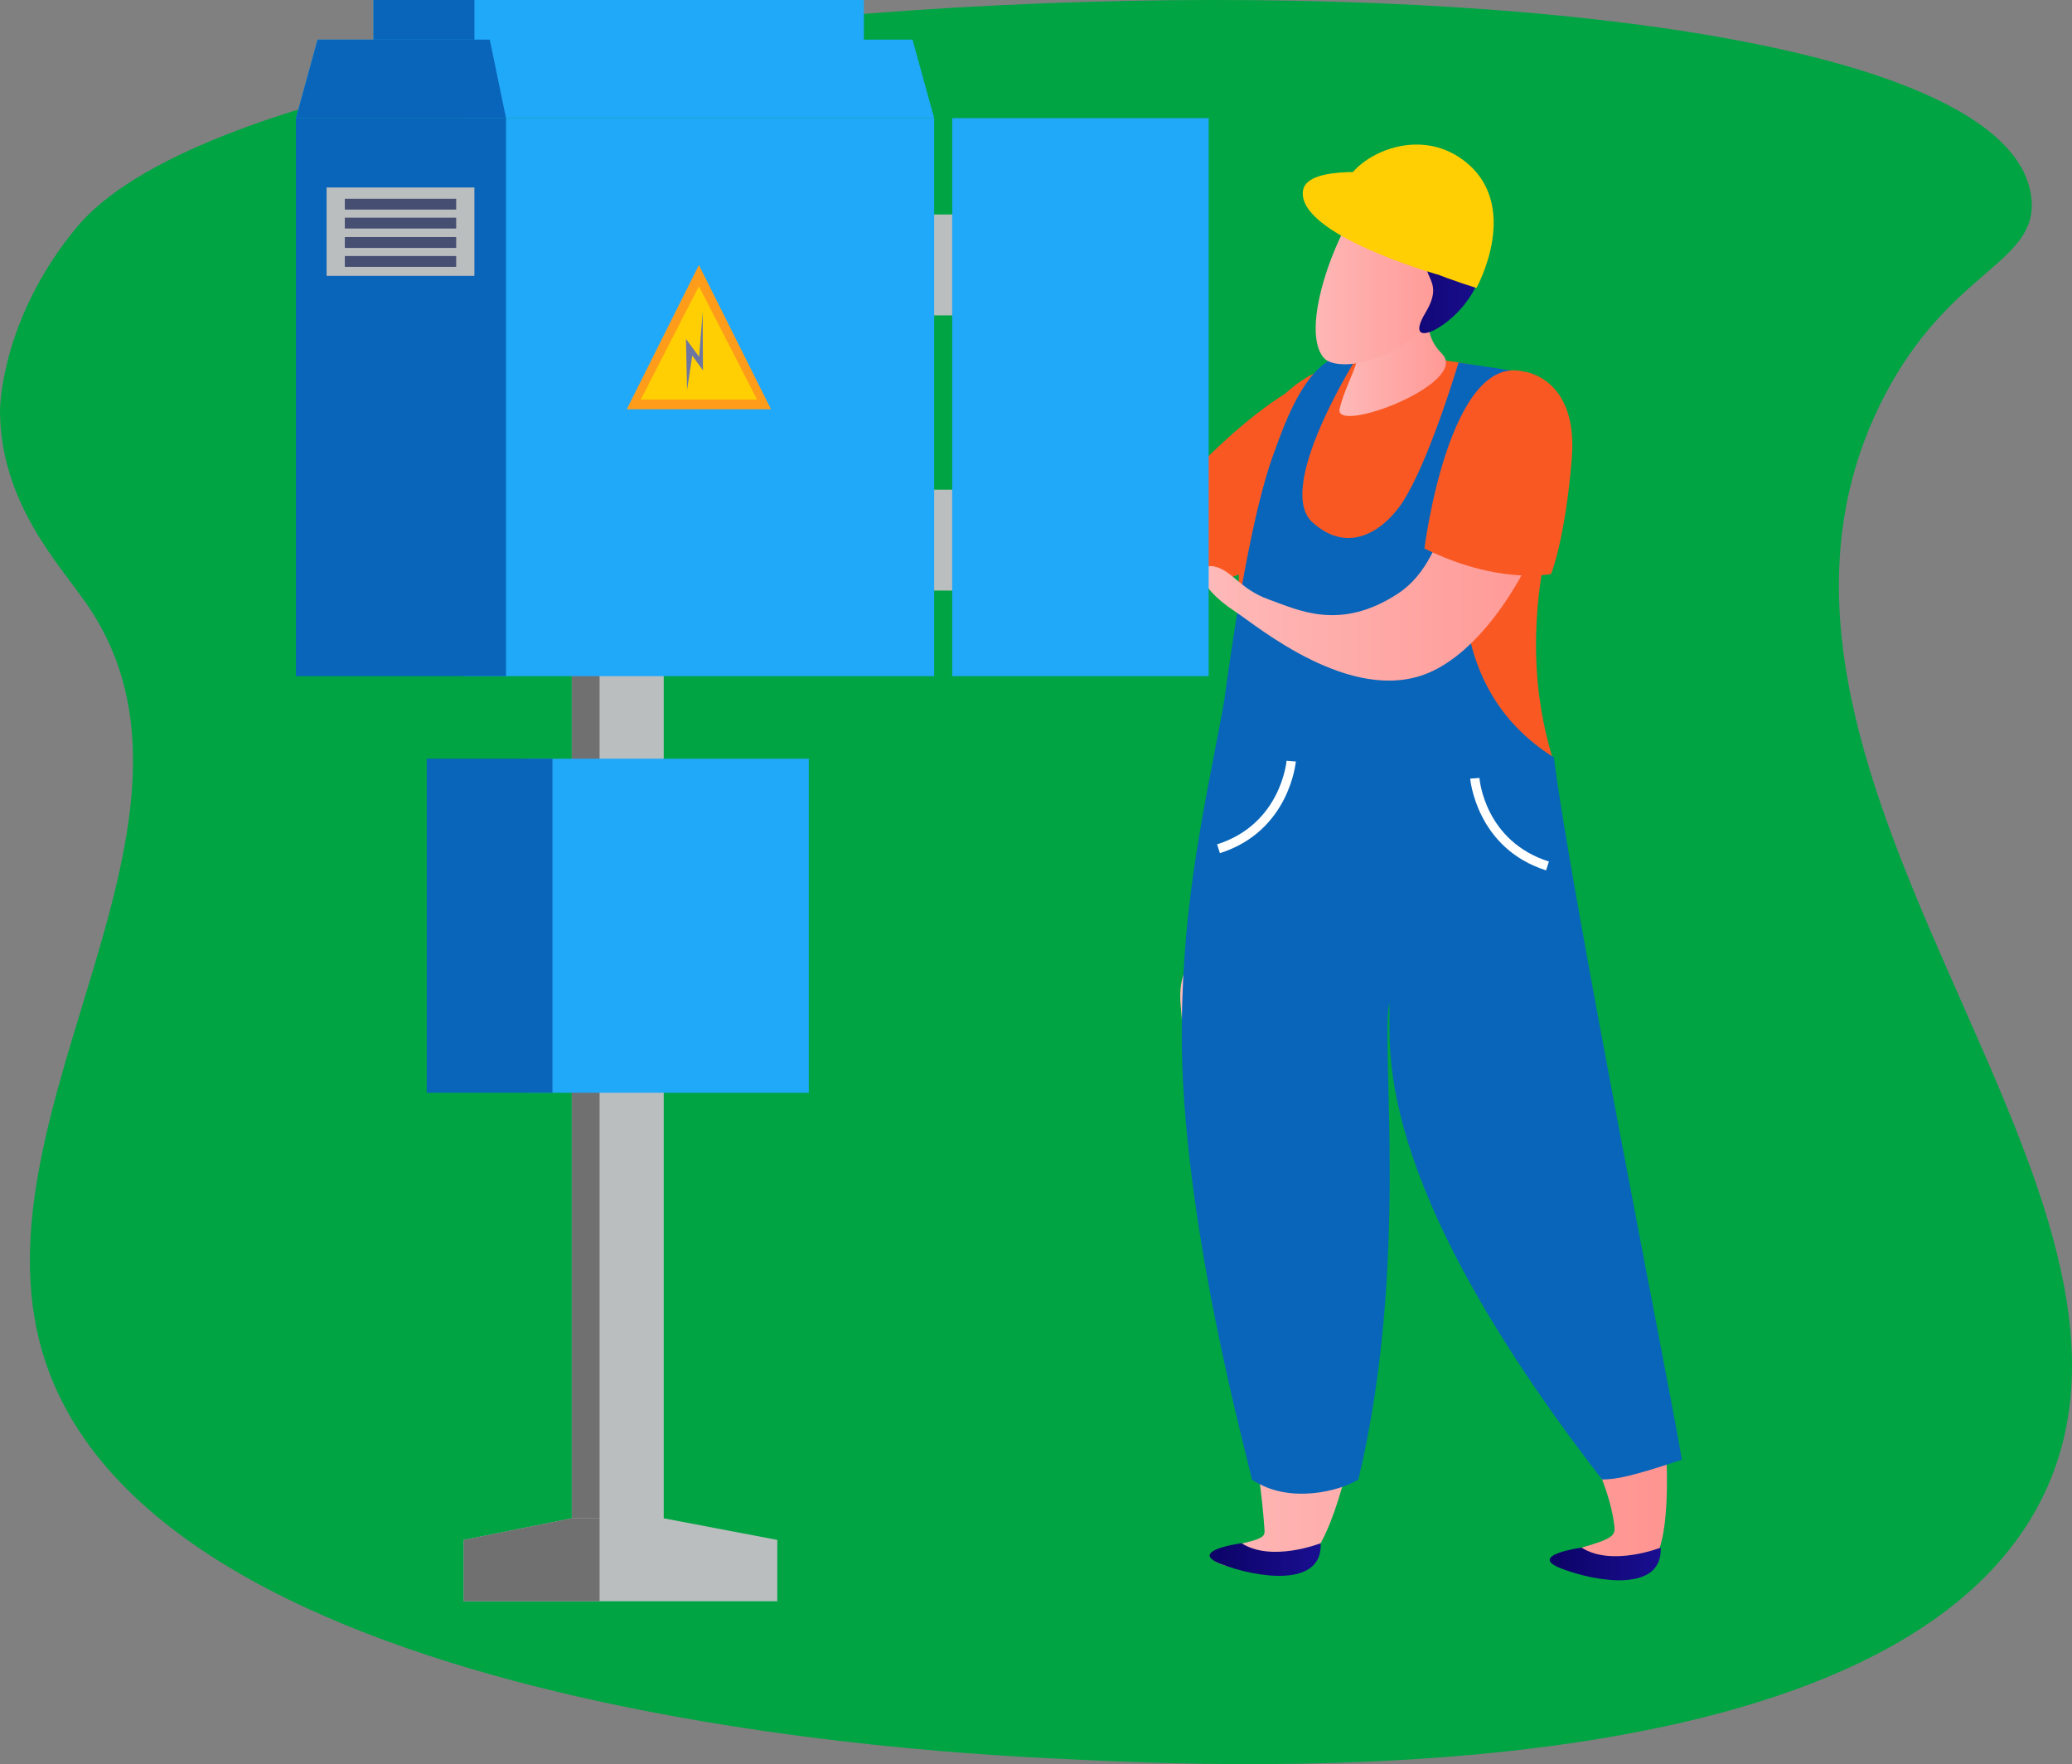 <svg xmlns="http://www.w3.org/2000/svg" xmlns:xlink="http://www.w3.org/1999/xlink" width="514.106" height="437.642" viewBox="0 0 514.106 437.642">
  <rect x="0" y="0" width="514.106" height="437.642" fill="#808080" stroke="none"/>
  <defs>
    <linearGradient id="linear-gradient" y1="0.5" x2="1" y2="0.5" gradientUnits="objectBoundingBox">
      <stop offset="0" stop-color="#febbba"/>
      <stop offset="1" stop-color="#ff928e"/>
    </linearGradient>
    <linearGradient id="linear-gradient-3" y1="0.5" x2="1" y2="0.5" gradientUnits="objectBoundingBox">
      <stop offset="0" stop-color="#09005d"/>
      <stop offset="1" stop-color="#1a0f91"/>
    </linearGradient>
  </defs>
  <g id="Grupo_40317" data-name="Grupo 40317" transform="translate(-84.049 -21.564)">
    <path id="Caminho_14245" data-name="Caminho 14245" d="M592.216,390.055c-34.171,78.374-202.3,69.962-245.582,67.8-23.34-1.168-225.233-9.713-252.071-100.884-17.721-60.2,48.028-132.06,10.973-185.592-6.882-9.942-21.392-25.149-21.486-47.9,0,0-.093-22.436,19-45.492C159.622,9.67,579.81-1.1,588.057,70.569c1.89,16.423-20.2,17.567-36.694,49.7C504.133,212.3,625.762,313.113,592.216,390.055Z" transform="translate(0 0)" fill="#00A443"/>
    <g id="Grupo_40276" data-name="Grupo 40276" transform="translate(326.569 112.937)">
      <g id="Grupo_40274" data-name="Grupo 40274">
        <path id="Caminho_14246" data-name="Caminho 14246" d="M368.771,100.574c-2.093-2.7-10.673-8.239-19.212-3.647-11.408,6.12-25.993,28.142-43.864,27.563-17.926-.6-23.555-11.287-28.283-17.936-4.714-6.685-3.454-11.542-6.654-15.108-3.175-3.586-7.244.37-2.245,12.877,2.382,5.989,10.663,36.939,31.829,41.583C328.082,152.005,381.028,116.635,368.771,100.574Z" transform="translate(-266.167 -90.18)" fill="#fa5823"/>
      </g>
      <g id="Grupo_40275" data-name="Grupo 40275" transform="translate(52.218 0.607)">
        <path id="Caminho_14247" data-name="Caminho 14247" d="M352.986,94.265s10.668,9.367-2.809,25.639c-13.487,16.254-21.6,21.486-21.6,21.486s-12.769-5.313-23.194-24.316C305.379,117.074,339.856,78.946,352.986,94.265Z" transform="translate(-305.379 -90.635)" fill="#fa5823"/>
      </g>
    </g>
    <g id="Grupo_40277" data-name="Grupo 40277" transform="translate(390.809 109.928)">
      <path id="Caminho_14248" data-name="Caminho 14248" d="M386.638,94.907l-.036-.061c-6.97-4.094-16.032-5.263-22.981-6.238-15.3-2.124-40.44-.818-46.145,25.928-1.859,8.8-2.753,21.755-2.4,35.03.035,2.88.107,5.821.392,8.732.787,12.964-3.414,21.522.975,28.279,12.751,19.6,85.329,33.963,73.647,9.728-.224-.559-5.142-4.974,3.119-7.625-3.552-11.161-7.919-31.708,0-60.977C399.093,105.956,394.74,99.82,386.638,94.907Z" transform="translate(-314.407 -87.92)" fill="#fa5823"/>
    </g>
    <g id="Grupo_40278" data-name="Grupo 40278" transform="translate(385.432 109.679)">
      <path id="Caminho_14249" data-name="Caminho 14249" d="M376.553,113.424c-3.135,13.283-14.341,53.8,17.992,74.094,0,0-53.541,39.184-84.176,5.272,0,0,6.162-57.853,14.72-80.834,2.464-6.6,8.986-26.866,20.741-23.935,0,0-20.654,32.545-11.231,41.13s18.322,1.361,22.479-5.1c6.674-10.414,13.785-34.492,13.785-34.492l13.01,1.944A146.809,146.809,0,0,0,376.553,113.424Z" transform="translate(-310.369 -87.733)" fill="#0965b9"/>
    </g>
    <g id="Grupo_40279" data-name="Grupo 40279" transform="translate(416.389 91.242)">
      <path id="Caminho_14250" data-name="Caminho 14250" d="M358.545,73.888s-6.867,10.784.427,17.978c7.508,7.345-26.969,20.349-25.3,13.715,2.133-8.533,7.234-13.1,4.277-23.62Z" transform="translate(-333.616 -73.888)" fill="url(#linear-gradient)"/>
    </g>
    <g id="Grupo_40280" data-name="Grupo 40280" transform="translate(410.491 64.504)">
      <path id="Caminho_14251" data-name="Caminho 14251" d="M344.516,56.394c-8.295,6.008-20.14,35.564-13.273,43.29,3.043,3.377,17.352,1.843,27.857-10.475,4.333-5.034,10.134-14.817,5.893-25.932C363.053,58.237,354.132,49.413,344.516,56.394Z" transform="translate(-329.186 -53.809)" fill="url(#linear-gradient)"/>
    </g>
    <g id="Grupo_40281" data-name="Grupo 40281" transform="translate(416.806 61.588)">
      <path id="Caminho_14252" data-name="Caminho 14252" d="M334.942,59.838c-2.123,3.637-1.762,4.566,9.556,7.813s13.41,2.722,11.876,5.323c-4.485,7.67,3.947,7.132-1.523,16.214-5.451,9.118,5,4.521,10.266-2.839,1.036-1.489,6.9-8.62,2.819-21.329C363.2,50.171,342.8,46.544,334.942,59.838Z" transform="translate(-333.929 -51.62)" fill="url(#linear-gradient-3)"/>
    </g>
    <g id="Grupo_40282" data-name="Grupo 40282" transform="translate(407.292 64.236)">
      <path id="Caminho_14253" data-name="Caminho 14253" d="M360.273,79.05s-35.055-9.9-33.434-20.837c1.011-6.736,21.36-4.095,21.36-4.095Z" transform="translate(-326.784 -53.608)" fill="#ffcf03"/>
    </g>
    <g id="Grupo_40283" data-name="Grupo 40283" transform="translate(417.694 57.426)">
      <path id="Caminho_14254" data-name="Caminho 14254" d="M334.721,60.875c2.8,10.545,11.074,16.346,32.557,23.2,0,0,11.632-20.827-3.44-31.86C350.535,42.491,332.934,54.139,334.721,60.875Z" transform="translate(-334.595 -48.494)" fill="#ffcf03"/>
    </g>
    <g id="Grupo_40284" data-name="Grupo 40284" transform="translate(382.307 114.981)">
      <path id="Caminho_14255" data-name="Caminho 14255" d="M390.655,92.064c-3.108-1.005-10.733-.269-14.879,7.99-5.566,11.033-4.927,36.224-19.207,45.54-14.334,9.331-24.58,4.058-31.925,1.447-7.331-2.631-9.006-7.116-13.437-8.174-4.46-1.056-5.485,4.277,5.268,11.313,5.151,3.358,28.538,23.031,47.623,15.088C389.116,154.855,409.008,97.91,390.655,92.064Z" transform="translate(-308.022 -91.715)" fill="url(#linear-gradient)"/>
    </g>
    <g id="Grupo_40285" data-name="Grupo 40285" transform="translate(437.483 113.424)">
      <path id="Caminho_14256" data-name="Caminho 14256" d="M374.19,90.876s13.477,1.483,11.82,21.594c-1.641,20.08-5.126,28.6-5.126,28.6S368,143.9,349.456,134.756C349.456,134.756,355.552,86.092,374.19,90.876Z" transform="translate(-349.456 -90.545)" fill="#fa5823"/>
    </g>
    <g id="Grupo_40286" data-name="Grupo 40286" transform="translate(376.893 256.509)">
      <path id="Caminho_14257" data-name="Caminho 14257" d="M304.037,212.163c2.992,38.229,18.6,97.7,20.787,129.879.157,2.225.538,2.641-8.459,4.557-10.387,2.133-2.4,6.654,13.868,6.527,15.276-.112,22.087-60.351,23.565-92.211.447-8.966-3.393-36.062,1.828-61.587.615,9.549,1.525,20.43,2.84,32.337,3.9,34.852,49.735,80.581,53.2,109.9.249,2.272-.085,3.14-8.131,5.411-8.033,2.245-.234,6.472,13.7,6.151,13.969-.34,5.44-61.058-1.819-89.479C409.091,238.781,300.584,168.045,304.037,212.163Z" transform="translate(-303.956 -197.993)" fill="url(#linear-gradient)"/>
    </g>
    <g id="Grupo_40287" data-name="Grupo 40287" transform="translate(384.19 404.399)">
      <path id="Caminho_14258" data-name="Caminho 14258" d="M336.985,309.049s-12.13,4.81-19.627,0c0,0-13.67,1.839-5.095,5.171C320.9,317.557,337.494,320.306,336.985,309.049Z" transform="translate(-309.437 -309.049)" fill="url(#linear-gradient-3)"/>
    </g>
    <g id="Grupo_40288" data-name="Grupo 40288" transform="translate(468.567 405.491)">
      <path id="Caminho_14259" data-name="Caminho 14259" d="M400.336,309.869s-12.141,4.8-19.633,0c0,0-13.676,1.864-5.051,5.176C384.253,318.382,400.843,321.142,400.336,309.869Z" transform="translate(-372.798 -309.869)" fill="url(#linear-gradient-3)"/>
    </g>
    <g id="Grupo_40289" data-name="Grupo 40289" transform="translate(377.263 195.728)">
      <path id="Caminho_14260" data-name="Caminho 14260" d="M314.739,152.35c27.812,18.557,66.7,16.646,81.84,13.736,4.088,33.073,28.949,157.193,31.754,174.225-12.207,4.054-16.27,4.9-19.8,4.9-58.95-76.024-52.179-108.631-52.8-118.18-2.225,11.044,5.055,65.127-7.67,118.18-4.267,2.754-17.19,6.329-26.435,0-.467-3.4-17.759-64.325-17.388-112.019C304.5,200.684,309.94,178.373,314.739,152.35Z" transform="translate(-304.235 -152.35)" fill="#0965b9"/>
    </g>
    <g id="Grupo_40291" data-name="Grupo 40291" transform="translate(448.831 214.553)">
      <g id="Grupo_40290" data-name="Grupo 40290">
        <path id="Caminho_14261" data-name="Caminho 14261" d="M376.814,189.417c-17.292-5.492-18.815-22.59-18.836-22.757l2.3-.173c.04.619,1.448,15.727,17.24,20.741Z" transform="translate(-357.978 -166.487)" fill="#fff"/>
      </g>
    </g>
    <g id="Grupo_40293" data-name="Grupo 40293" transform="translate(386.031 210.281)">
      <g id="Grupo_40292" data-name="Grupo 40292">
        <path id="Caminho_14262" data-name="Caminho 14262" d="M311.519,186.209l-.7-2.185c15.843-5.012,17.23-20.577,17.245-20.745l2.3.188C330.34,163.635,328.816,180.737,311.519,186.209Z" transform="translate(-310.819 -163.279)" fill="#fff"/>
      </g>
    </g>
    <g id="Grupo_40294" data-name="Grupo 40294" transform="translate(176.705 21.564)">
      <rect id="Retângulo_18843" data-name="Retângulo 18843" width="121.685" height="19.572" fill="#20a8f9"/>
    </g>
    <g id="Grupo_40295" data-name="Grupo 40295" transform="translate(176.705 21.564)">
      <rect id="Retângulo_18844" data-name="Retângulo 18844" width="25.054" height="19.572" fill="#0965b9"/>
    </g>
    <g id="Grupo_40296" data-name="Grupo 40296" transform="translate(157.478 31.398)">
      <path id="Caminho_14263" data-name="Caminho 14263" d="M297.546,48.425H139.19l5.359-19.476H292.176Z" transform="translate(-139.19 -28.949)" fill="#20a8f9"/>
    </g>
    <g id="Grupo_40297" data-name="Grupo 40297" transform="translate(305.553 74.769)">
      <rect id="Retângulo_18845" data-name="Retângulo 18845" width="21.02" height="25.033" fill="#babebf"/>
    </g>
    <g id="Grupo_40298" data-name="Grupo 40298" transform="translate(305.553 143.041)">
      <rect id="Retângulo_18846" data-name="Retângulo 18846" width="21.02" height="25.028" fill="#babebf"/>
    </g>
    <g id="Grupo_40299" data-name="Grupo 40299" transform="translate(225.923 150.838)">
      <rect id="Retângulo_18847" data-name="Retângulo 18847" width="22.808" height="256.329" fill="#babebf"/>
    </g>
    <g id="Grupo_40300" data-name="Grupo 40300" transform="translate(225.923 150.838)">
      <rect id="Retângulo_18848" data-name="Retângulo 18848" width="6.898" height="256.329" fill="#707070"/>
    </g>
    <g id="Grupo_40301" data-name="Grupo 40301" transform="translate(199.076 50.874)">
      <rect id="Retângulo_18849" data-name="Retângulo 18849" width="116.758" height="138.428" transform="translate(0)" fill="#20a8f9"/>
    </g>
    <g id="Grupo_40302" data-name="Grupo 40302" transform="translate(157.478 50.874)">
      <rect id="Retângulo_18850" data-name="Retângulo 18850" width="52.123" height="138.428" fill="#0965b9"/>
    </g>
    <g id="Grupo_40303" data-name="Grupo 40303" transform="translate(214.833 209.784)">
      <rect id="Retângulo_18851" data-name="Retângulo 18851" width="69.892" height="82.86" transform="translate(0)" fill="#20a8f9"/>
    </g>
    <g id="Grupo_40304" data-name="Grupo 40304" transform="translate(189.927 209.784)">
      <rect id="Retângulo_18852" data-name="Retângulo 18852" width="31.195" height="82.86" transform="translate(0)" fill="#0965b9"/>
    </g>
    <g id="Grupo_40305" data-name="Grupo 40305" transform="translate(320.309 50.874)">
      <rect id="Retângulo_18853" data-name="Retângulo 18853" width="63.634" height="138.428" fill="#20a8f9"/>
    </g>
    <g id="Grupo_40306" data-name="Grupo 40306" transform="translate(157.478 31.398)">
      <path id="Caminho_14264" data-name="Caminho 14264" d="M191.313,48.425,187.28,28.949H144.549L139.19,48.425Z" transform="translate(-139.19 -28.949)" fill="#0965b9"/>
    </g>
    <g id="Grupo_40307" data-name="Grupo 40307" transform="translate(199.076 398.216)">
      <path id="Caminho_14265" data-name="Caminho 14265" d="M248.264,324.985H170.427V309.771l26.847-5.364h22.808l28.183,5.364Z" transform="translate(-170.427 -304.406)" fill="#babebf"/>
    </g>
    <g id="Grupo_40308" data-name="Grupo 40308" transform="translate(239.562 87.316)">
      <path id="Caminho_14266" data-name="Caminho 14266" d="M236.616,106.716H200.829l17.9-35.776Z" transform="translate(-200.829 -70.939)" fill="#FF9C1A"/>
    </g>
    <g id="Grupo_40309" data-name="Grupo 40309" transform="translate(243.031 92.568)">
      <path id="Caminho_14267" data-name="Caminho 14267" d="M203.435,103l14.427-28.111L232.288,103Z" transform="translate(-203.435 -74.884)" fill="#ffcf03"/>
    </g>
    <g id="Grupo_40310" data-name="Grupo 40310" transform="translate(254.247 98.887)">
      <path id="Caminho_14268" data-name="Caminho 14268" d="M212.132,99.08l-.274-12.695,3.271,4.425.879-11.18.071,14.558-2.652-3.667Z" transform="translate(-211.857 -79.629)" fill="#6d76a1"/>
    </g>
    <g id="Grupo_40311" data-name="Grupo 40311" transform="translate(165.083 68.074)">
      <rect id="Retângulo_18854" data-name="Retângulo 18854" width="36.676" height="21.924" fill="#babebf"/>
    </g>
    <g id="Grupo_40312" data-name="Grupo 40312" transform="translate(169.609 70.873)">
      <rect id="Retângulo_18855" data-name="Retângulo 18855" width="27.629" height="2.682" fill="#464f72"/>
    </g>
    <g id="Grupo_40313" data-name="Grupo 40313" transform="translate(169.609 75.566)">
      <rect id="Retângulo_18856" data-name="Retângulo 18856" width="27.629" height="2.692" fill="#464f72"/>
    </g>
    <g id="Grupo_40314" data-name="Grupo 40314" transform="translate(169.609 80.372)">
      <rect id="Retângulo_18857" data-name="Retângulo 18857" width="27.629" height="2.698" fill="#464f72"/>
    </g>
    <g id="Grupo_40315" data-name="Grupo 40315" transform="translate(169.609 85.075)">
      <rect id="Retângulo_18858" data-name="Retângulo 18858" width="27.629" height="2.687" fill="#464f72"/>
    </g>
    <g id="Grupo_40316" data-name="Grupo 40316" transform="translate(199.076 398.216)">
      <path id="Caminho_14269" data-name="Caminho 14269" d="M170.427,309.771v15.214h33.745V304.406h-6.9Z" transform="translate(-170.427 -304.406)" fill="#707070"/>
    </g>
  </g>
</svg>

